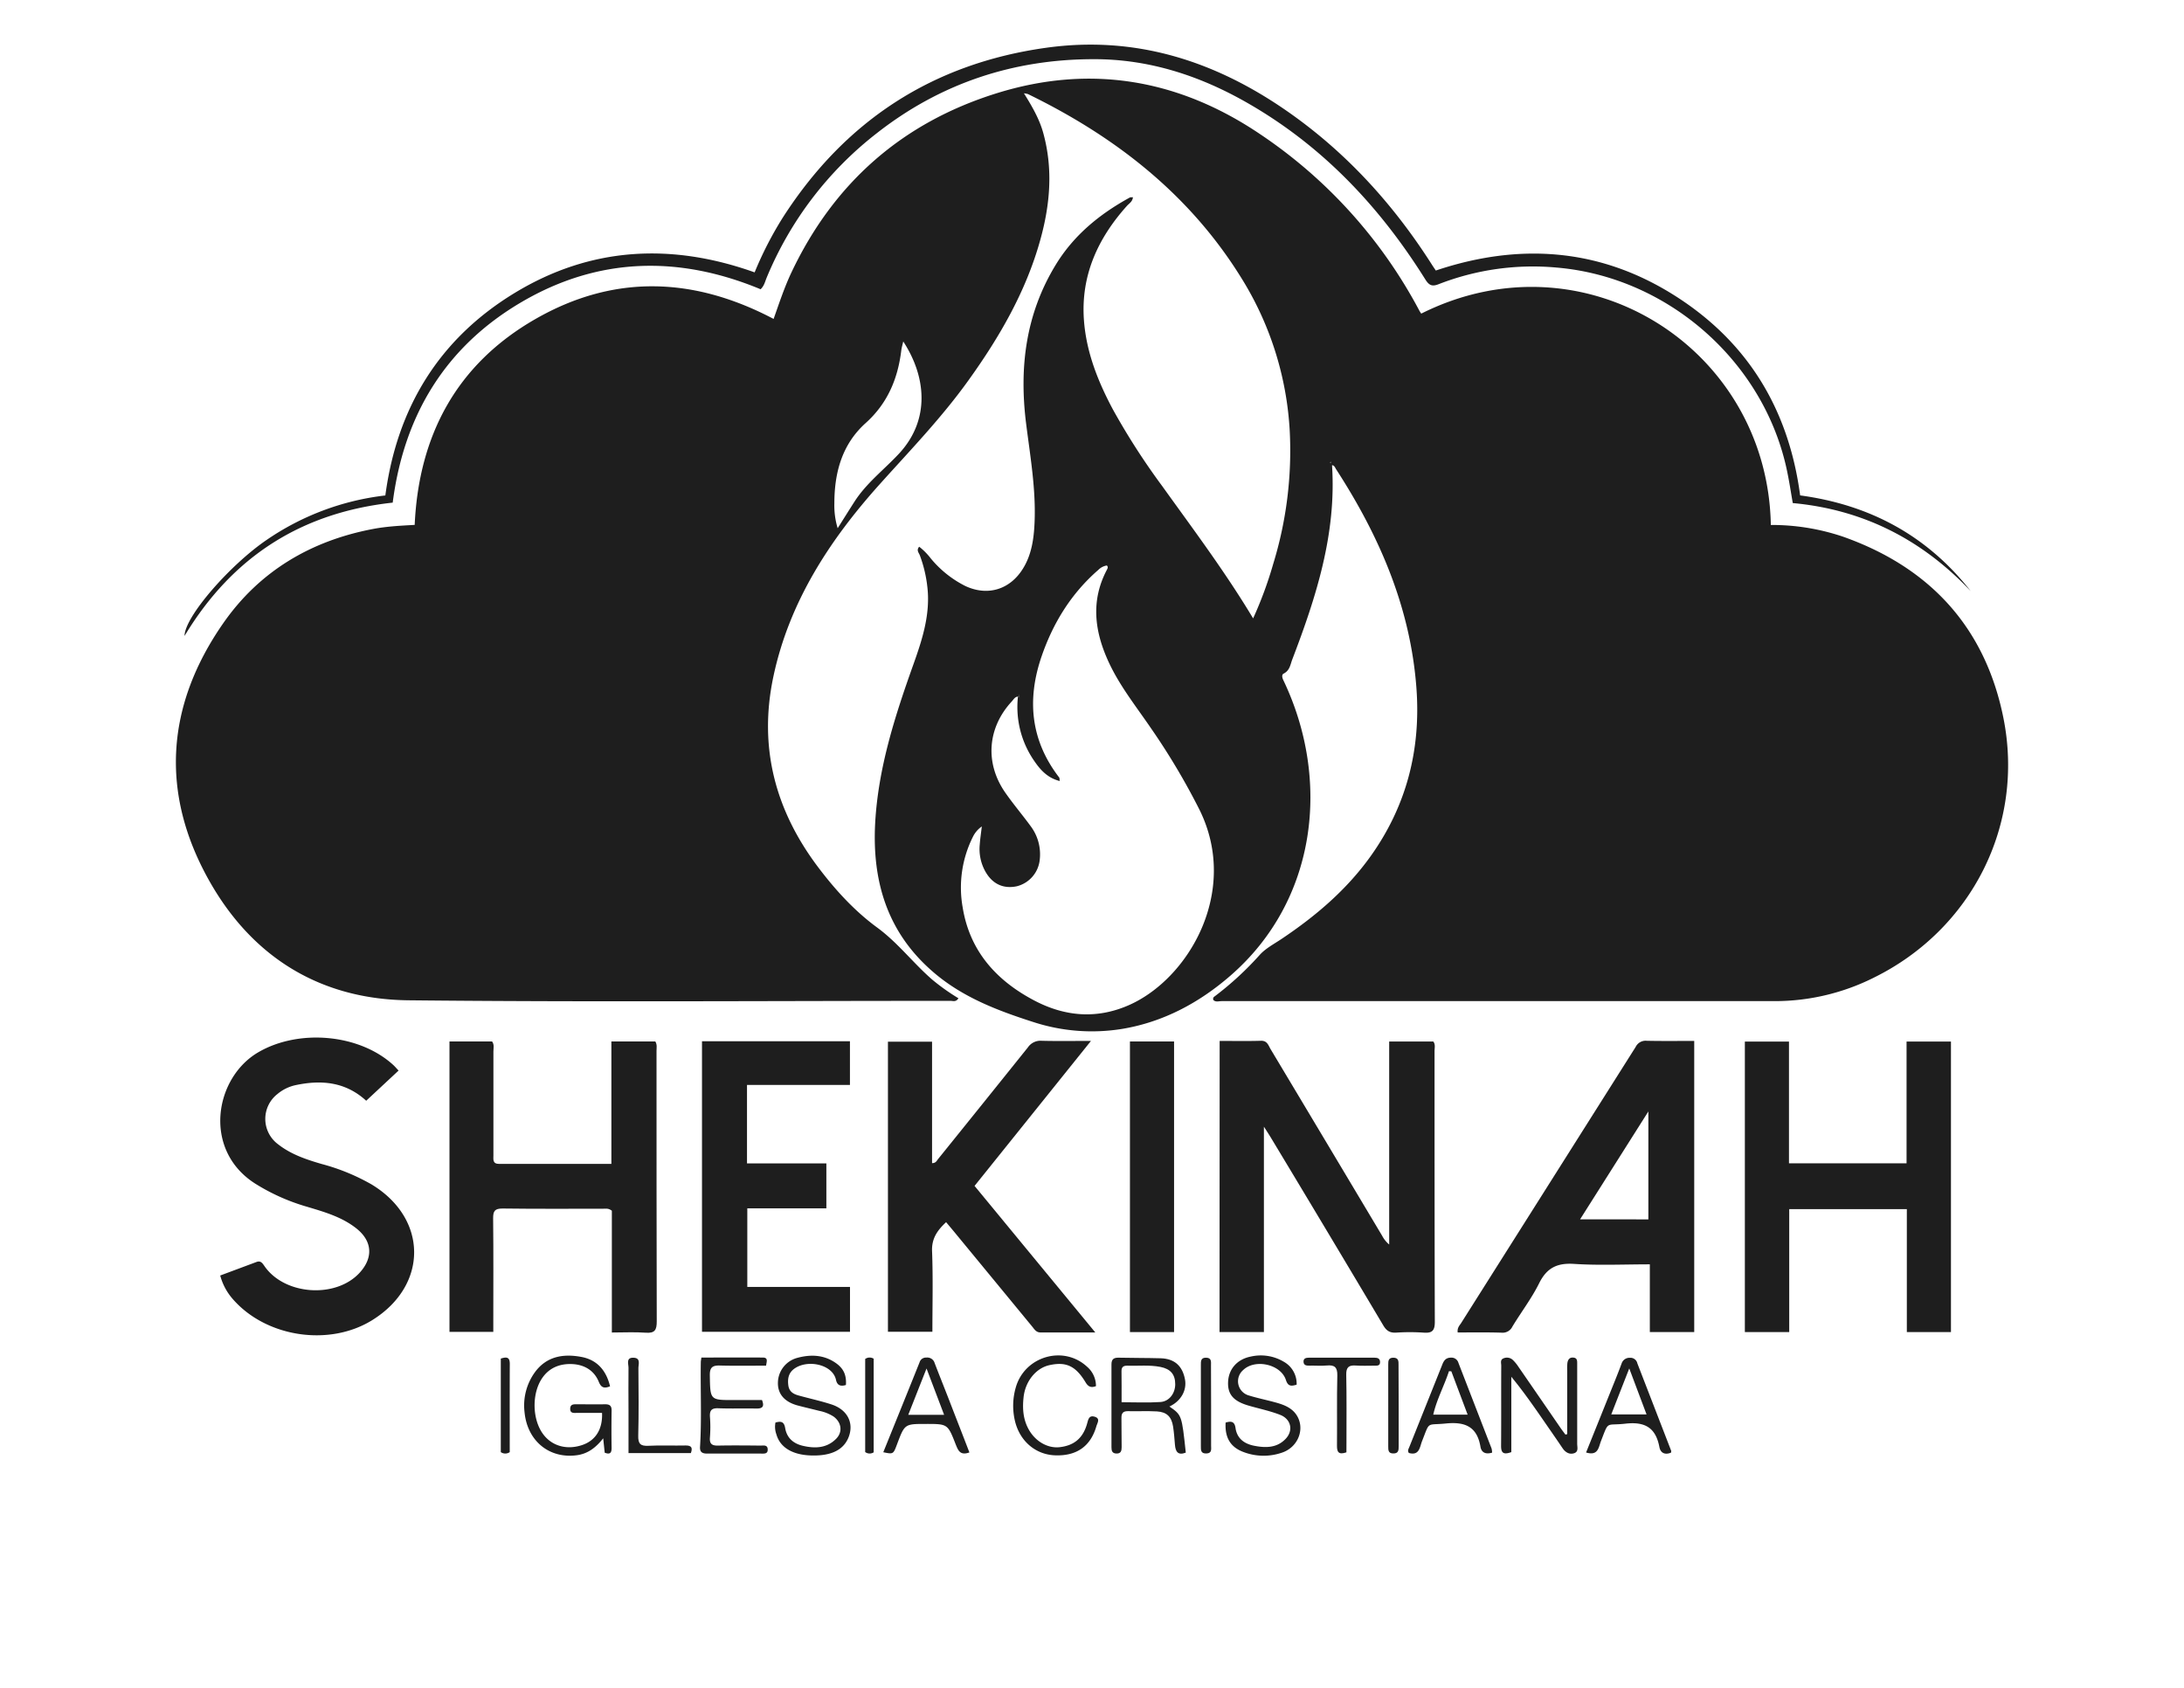 <svg id="Capa_1" data-name="Capa 1" xmlns="http://www.w3.org/2000/svg" viewBox="0 0 792 612"><defs><style>.cls-1{fill:#1e1e1e;}</style></defs><path class="cls-1" d="M333.34,198.24a23.15,23.15,0,0,1,4.2,4.25,38.67,38.67,0,0,0,12.54,10c8.1,3.78,16.19,1.29,20.89-6.33,3.11-5,3.93-10.72,4.19-16.46.56-12.18-1.55-24.15-3.06-36.16-2.55-20.36-.13-39.74,10.78-57.58,6.57-10.75,15.94-18.37,26.83-24.34.24-.14.6-.06,1.13-.11-.13,1.6-1.39,2.26-2.19,3.16-10.58,11.8-16.76,25.31-15.57,41.45.86,11.62,5.1,22.24,10.54,32.42a252.83,252.83,0,0,0,17.86,27.74c11.22,15.64,22.78,31,32.95,47.94a141.4,141.4,0,0,0,7.28-19.73,139.67,139.67,0,0,0,6-48.17,116.81,116.81,0,0,0-17.64-55.67c-18.76-30.24-45.67-51.14-77.27-66.53a7.82,7.82,0,0,0-1.48-.28c3,4.81,5.61,9.32,7,14.38,3.63,13.13,2.48,26.12-1.14,39-5.19,18.57-14.73,35-25.84,50.49-9.69,13.57-21.24,25.53-32.35,37.9-18.1,20.17-32.72,42.52-38.51,69.6-5.47,25.6.6,48.57,16.22,69.25,6.2,8.21,13.15,15.83,21.43,21.89,7.46,5.47,13,12.83,19.84,18.78a76.85,76.85,0,0,0,9.59,6.83c-.86,1.45-2,.94-2.85.94-65.53,0-131.07.48-196.59-.2-32-.34-56.68-15.66-72.28-43.41C58,287.57,60.17,255.78,81,225.91c13.08-18.76,31.67-29.8,54.17-34.09,2.48-.48,5-.78,7.5-1s5-.34,7.71-.5c1.49-32.61,15.3-58.34,43.85-74.68s57.42-15.2,86.31,0c2-5.64,3.9-11.46,6.53-17,15.38-32.38,40.15-54.15,74.3-64.81s66.27-5.05,95.77,14.93a176.5,176.5,0,0,1,57.57,63.88c.2.38.45.73.68,1.08C574.51,84.08,641,126.08,642.17,190.35a80.64,80.64,0,0,1,26.16,4.24c31.46,11.11,51.52,32.83,58.15,65.58,7.86,38.88-11.49,76.87-47,94.34A80.19,80.19,0,0,1,643.86,363Q543.41,363,443,363c-1,0-2.19.46-3-.43a1,1,0,0,1,.43-1.25,114.59,114.59,0,0,0,16.49-15.19c2.12-2.29,5.07-3.84,7.72-5.61,12.36-8.26,23.55-17.74,32.29-29.91,13.14-18.31,18.37-38.84,16.72-61.11-2.16-29.17-13.4-55.1-29.12-79.34-.38-.58-.61-1.43-1.49-1.48,1.65,24.82-5.74,47.76-14.41,70.43-.7,1.81-.88,4-3.11,5.12-.81.39-.56,1.5-.15,2.36,17.25,36,12.38,79.79-19.17,107.18-11.37,9.88-24.4,16.82-39.2,19.29a68.46,68.46,0,0,1-32.32-2.49c-13-4.17-25.73-9-36.32-18.17-16.52-14.24-22.1-32.66-21-53.82,1.09-20.13,7.2-39,13.9-57.75,3.25-9.1,6.23-18.35,5-28.3a47,47,0,0,0-2.69-11.15C333.25,200.46,332.19,199.53,333.34,198.24Zm35.89,54.35c-1.16,0-1.65,1-2.28,1.7-8.92,9.59-9.87,22.48-2.34,33.2,2.9,4.15,6.17,8,9.17,12.1a17,17,0,0,1,3.27,12.14,11.07,11.07,0,0,1-8.29,9.62c-5,1.06-9-.89-11.54-5.54a16.73,16.73,0,0,1-1.93-9.55c.16-2.21.5-4.4.75-6.59a9.78,9.78,0,0,0-3.22,3.74,41.06,41.06,0,0,0-3.7,25.71c2.6,15.91,12.4,26.62,26.27,33.82,10.89,5.64,22.23,6.6,33.73,1.63,21.84-9.43,40.49-41.3,25.89-70.9a246.79,246.79,0,0,0-17.7-29.73c-5.32-7.8-11.26-15.21-15.26-23.87-5.13-11.1-6.61-22.25-.61-33.55.26-.5.45-1-.06-1.48a5.62,5.62,0,0,0-3.08,1.59c-9.8,8.52-16.39,19.18-20.58,31.36-5.39,15.7-4,30.48,6.39,43.94.15.19.09.55.18,1.26-4.39-1.1-7-4-9.23-7.27a34.27,34.27,0,0,1-5.9-23.41c.31.22.51.13.57-.22,0-.08-.08-.18-.13-.27Zm-65.46-61.06c2.26-3.58,4.16-6.62,6.1-9.64,4.33-6.75,10.74-11.6,16.12-17.38,11.51-12.38,9.81-28.08,1.56-40.7-.26,1.18-.59,2.24-.72,3.31-1.25,10.26-5,19.17-12.9,26.27-8.6,7.73-11.36,18-11.36,29.17A28.34,28.34,0,0,0,303.77,191.53Zm178.69-24c0,.07-.11.15-.09.2.1.28.24.28.36,0,0-.05,0-.15-.09-.2S482.53,167.52,482.46,167.51Z"/><path class="cls-1" d="M442.29,377.43c5.15,0,10.1.1,15-.05,2.26-.06,2.67,1.65,3.46,3q20.26,33.84,40.48,67.72a10.38,10.38,0,0,0,2.54,3.15V377.64h16c.83,1.09.45,2.34.45,3.51,0,32.71,0,65.41.1,98.12,0,3.28-1,4.17-4.11,3.93a74.33,74.33,0,0,0-9.9,0c-2.26.13-3.51-.64-4.68-2.62q-20.32-34.17-40.85-68.22c-.61-1-1.26-2-2.44-3.84V483h-16.1Z"/><path class="cls-1" d="M632.75,377.67h16v44.14h42.64V377.66h16.1V483h-16V438.42H648.84V483H632.75Z"/><path class="cls-1" d="M163,377.62h15.45c.86,1.19.48,2.44.48,3.6q0,18.84,0,37.67c0,1.5-.38,3.15,2.14,3.14,13.42,0,26.85,0,40.64,0v-44.4h15.94c.71,1.2.43,2.32.43,3.4,0,32.7,0,65.41.08,98.12,0,3.07-.67,4.33-4,4.08-3.93-.29-7.91-.07-12.28-.07V439c-1.26-1-2.29-.71-3.24-.72-12.12,0-24.23.08-36.34-.08-2.82,0-3.49.85-3.47,3.54.14,12.45.06,24.89.06,37.34v3.84H163Z"/><path class="cls-1" d="M528.61,483.14c-.21-1.74.69-2.52,1.26-3.42q31.65-50.06,63.29-100.12a4,4,0,0,1,4-2.22c5.69.13,11.39.05,17.23.05V483h-16.1V458.44c-9.47,0-18.5.43-27.46-.16-6.14-.4-9.89,1.41-12.67,7s-6.51,10.44-9.7,15.71a3.92,3.92,0,0,1-3.93,2.23C539.22,483.05,534,483.14,528.61,483.14Zm69.15-41V403L573,442.12Z"/><path class="cls-1" d="M397.2,483.14c-7.36,0-13.6,0-19.84,0-1.66,0-2.25-1.18-3.07-2.16l-27.72-33.66c-1.11-1.36-2.25-2.7-3.48-4.17-3.12,2.93-5.27,5.84-5.09,10.51.38,9.65.12,19.34.12,29.23H322V377.7h16v44.05c1.46,0,1.75-1,2.25-1.57q16.29-20.18,32.5-40.4a5.51,5.51,0,0,1,5-2.4c5.61.15,11.23.05,17.88.05L353.41,430Z"/><path class="cls-1" d="M275.82,104.88c-29.57-12.28-58.76-11.69-86.59,4.59-27.63,16.16-42.74,41-46.82,72.78-32.8,3.57-58,19.33-75.49,48.33.07-7.05,16.62-25.87,29.82-34.84a95.34,95.34,0,0,1,43-16.09c4.23-31.75,19.47-56.77,46.92-73.44s56.72-18.25,87-7.45a129.65,129.65,0,0,1,10.25-19.93c22.5-35,54.16-55.74,95.46-61.51,32.1-4.49,60.74,4.59,86.9,22.65,21.58,14.9,38.93,33.92,53,56,.41.65.85,1.28,1.41,2.12,29.84-10,58.76-8.21,85.76,8.54s42.17,41.4,46.36,73c25.18,3.39,46,14.5,61.86,34.71-17.55-18.59-38.83-29.56-64.53-31.93-.69-3.93-1.27-7.82-2.08-11.66-8.27-39.61-43.18-70.3-83.53-73.73a94.18,94.18,0,0,0-42.75,6c-2.49,1-3.56.43-4.92-1.74C500.39,75,479.66,53,452.6,37.46c-17.37-10-36-16.09-56.18-16C367.33,21.5,341,30.25,318,48.27A128.44,128.44,0,0,0,278,100.73C277.43,102.11,277.12,103.67,275.82,104.88Z"/><path class="cls-1" d="M144.54,388.18,132.8,399.12c-7.46-6.83-16.15-7.62-25.4-5.7a15.24,15.24,0,0,0-6.78,3.26,11.44,11.44,0,0,0,.23,18.23c4.69,3.68,10.24,5.53,15.85,7.16a75.2,75.2,0,0,1,18,7.37c20.51,12.34,20.67,36.56.31,49.22-15.73,9.78-38.85,6.18-50.84-7.92a21.12,21.12,0,0,1-4.31-8.25L93,457.59c1.46-.55,2.08.29,2.85,1.41,7.28,10.66,26,11.94,34.63,2.42,4.94-5.45,4.52-11.43-1.24-16-5.3-4.2-11.69-6-18-7.89a73.5,73.5,0,0,1-18.88-8.48c-18.92-12.21-14.57-38.23,1.3-47.5,14.64-8.55,36.65-6.7,49,4.65C143.21,386.71,143.7,387.29,144.54,388.18Z"/><path class="cls-1" d="M254.57,377.55h53.65v15.84H270.89v28.45h28.78v16.3H271v28.49h37.24V482.9H254.57Z"/><path class="cls-1" d="M409.76,377.63h16V483h-16Z"/><path class="cls-1" d="M568.33,520q0-11.57,0-23.11a19.36,19.36,0,0,1,.06-2.64c.17-1.18.73-2.12,2.14-2s1.43,1.11,1.42,2.17c0,2.31,0,4.63,0,6.94,0,7.38,0,14.76,0,22.14,0,1.23.57,2.88-1.11,3.43s-3.16-.29-4.19-1.82c-2.28-3.37-4.61-6.72-6.92-10.06-3.68-5.32-7.37-10.63-11.67-15.84v27.32c-2.79,1-3.73.36-3.71-2.28.08-9.69,0-19.38.06-29.07,0-.92-.46-2.12.77-2.63a3.12,3.12,0,0,1,3.41.54,14.59,14.59,0,0,1,2.08,2.54q7.59,11,15.15,22c.59.87,1.24,1.7,1.87,2.55Z"/><path class="cls-1" d="M221.23,502.67c-2.25.92-3.27.38-4.08-1.61-1.7-4.21-5.32-6.24-9.59-6.45-4.45-.22-8.45,1.27-11.08,5.28-3.64,5.53-3.47,14.67.39,20,3.23,4.47,8.75,6,14.45,4,4.67-1.65,7.26-5.69,7-11.58-3,0-6,0-9,0-1.18,0-2.64.28-2.54-1.63.08-1.57,1.3-1.5,2.43-1.5,3.41,0,6.83.07,10.24,0,1.7,0,2.37.59,2.34,2.31-.07,4.51-.08,9,0,13.54,0,1.86-.64,2.42-2.5,1.71-.15-1.45-.31-2.94-.55-5.22-2.75,3.5-5.66,5.6-9.52,6.13-10,1.37-18-5.15-19-15.59a20.54,20.54,0,0,1,3.67-14.38c4.21-5.86,10.29-6.89,16.81-5.69C216.44,493,219.83,496.83,221.23,502.67Z"/><path class="cls-1" d="M470.21,502.07c-2.11.66-3.17.54-3.9-1.72-1.85-5.7-11.18-7.74-15.49-3.58a5.35,5.35,0,0,0,2,9.2c3.23,1,6.59,1.67,9.87,2.58s6.51,2.19,8.1,5.64c2.2,4.79-.44,10.68-5.84,12.51a20.44,20.44,0,0,1-14.23-.29c-4.59-1.78-6.59-5.26-6.26-10.6,1.84-.51,3.22-.61,3.59,2,.54,3.76,3.14,5.68,6.66,6.39,4.23.85,8.41.88,11.63-2.61,2.73-3,1.82-7.05-2.12-8.58-3.67-1.43-7.58-2.23-11.38-3.33-5.51-1.59-7.67-4.07-7.49-8.55.18-4.73,3.31-8.32,8.33-9.27a16.25,16.25,0,0,1,11.8,1.86A9.13,9.13,0,0,1,470.21,502.07Z"/><path class="cls-1" d="M424.07,510c4.49,3.09,4.49,3.09,5.94,16.71-2.8,1.1-3.73-.32-3.93-2.84-.18-2.2-.34-4.4-.67-6.57-.55-3.59-2.3-5.33-5.88-5.53s-7,0-10.56-.09c-1.77,0-2.31.81-2.29,2.42.06,3.52,0,7,.07,10.57,0,1.37-.22,2.43-1.94,2.37-1.49-.06-1.75-1-1.75-2.24,0-10,0-20,0-30.07,0-1.9.83-2.48,2.61-2.44,5.07.12,10.13.07,15.19.21s7.94,2.76,8.86,7.66C430.46,504.12,428.25,508.06,424.07,510Zm-17.34-1.56c5,0,9.55.23,14.1-.08,3.21-.22,5.35-3.18,5.35-6.44,0-3.61-1.74-5.56-5.36-6.28-4-.79-8.08-.32-12.12-.45-1.36,0-2,.53-2,1.94C406.75,500.71,406.73,504.31,406.73,508.41Z"/><path class="cls-1" d="M306.76,502.19c-2,.62-3.18.09-3.6-1.87-1.22-5.64-10.43-7.56-15.24-3.95-2,1.51-2.34,3.62-2.05,5.91s1.8,3.18,3.72,3.71c4,1.11,8.12,2,12.07,3.29,5.64,1.91,8,6.62,6.16,11.61-1.77,4.8-6.32,7.08-13.71,6.85-6.74-.21-11.23-2.9-12.57-7.68a8,8,0,0,1-.33-4.26c1.94-.52,3.11-.43,3.52,2,.61,3.6,3,5.7,6.6,6.48,4.4,1,8.61.78,11.95-2.65,2.4-2.47,1.84-5.94-1-8a14.93,14.93,0,0,0-5.18-2.06c-2.66-.68-5.34-1.29-8-2-4.58-1.28-7-4.08-7-8a9.45,9.45,0,0,1,6.79-9.15c5.06-1.42,10.05-1.25,14.48,2C306,496.36,307,498.74,306.76,502.19Z"/><path class="cls-1" d="M397.44,502.6c-1.83.72-2.86.13-3.73-1.31-3.61-6-7.09-7.65-13.21-6.28-4.79,1.07-8.68,5.8-9.31,11.59-.44,4-.21,7.89,1.77,11.54,2.38,4.41,6.87,7.08,11.28,6.6,5.27-.58,8.52-3.28,10-8.6.42-1.49.67-3,2.63-2.47,2.3.61,1.06,2.28.71,3.5-2.11,7.31-7.24,10.85-15.07,10.52-7.24-.31-13-5.45-14.57-13a23.86,23.86,0,0,1,.46-11.75c3.29-11.22,17.3-15.23,25.77-7.41A9.22,9.22,0,0,1,397.44,502.6Z"/><path class="cls-1" d="M541.1,526.71c-2.4.75-3.89-.09-4.23-2.13-1.24-7.33-5.62-9.13-12.57-8.43-7.16.72-5.68-1-8.6,6.36-.85,2.15-.94,5.4-4.78,4.33-.61-.81-.11-1.49.16-2.18,4-10,8-20,12-30,.59-1.49,1.39-2.38,3.1-2.39a2.62,2.62,0,0,1,2.71,1.92q6,15.51,12,31A7.26,7.26,0,0,1,541.1,526.71Zm-14.79-29.48-.86-.05c-1.71,5.29-4.44,10.2-5.7,15.76h12.47C530.16,507.47,528.23,502.35,526.31,497.23Z"/><path class="cls-1" d="M575.17,526.66c2.91-7.23,5.74-14.25,8.55-21.27,1.48-3.68,3-7.35,4.36-11.06a3,3,0,0,1,3-2,2.55,2.55,0,0,1,2.68,2q6.13,15.84,12.26,31.69c.07.18,0,.42-.06.71-2.17.87-3.79.16-4.21-2.07-1.33-7-5.24-9.25-12.29-8.45-7.33.84-5.91-1.31-8.93,6.43C579.71,524.76,579.57,528,575.17,526.66Zm15.66-30.48c-2.35,6-4.4,11.23-6.52,16.67H597.1C595,507.28,593.06,502.12,590.83,496.18Z"/><path class="cls-1" d="M277.81,495.18c-5.62,0-11.21.1-16.8-.05-2.69-.07-3.64.74-3.6,3.56.16,9,0,9,8.91,8.95h10c.93,2.29.25,3.13-2,3.09-4.63-.08-9.25.07-13.87-.1-2.37-.09-3.11.74-3,3a49.31,49.31,0,0,1,0,7.59c-.22,2.5.93,3,3.09,2.94,5.07-.1,10.13-.05,15.2,0,1.15,0,2.69-.38,2.66,1.5,0,1.6-1.36,1.4-2.46,1.4-6.49,0-13,0-19.49,0-1.79,0-2.7-.53-2.59-2.43.63-10.22.12-20.46.28-30.68,0-.43.1-.85.21-1.71,7.47,0,14.91-.05,22.36,0C278.65,492.29,278,493.74,277.81,495.18Z"/><path class="cls-1" d="M351.54,526.64c-3.44,1.26-4.12-.85-5-3-2.87-7.35-2.91-7.33-10.79-7.33-7.68,0-7.68,0-10.44,7.35-1.37,3.66-1.37,3.66-5,2.91,4.41-10.9,8.81-21.74,13.16-32.61a2.41,2.41,0,0,1,2.47-1.71,2.77,2.77,0,0,1,3,2c1.66,4.31,3.37,8.59,5.05,12.89C346.46,513.57,349,520,351.54,526.64ZM336,496.21c-2.38,6-4.45,11.28-6.63,16.79h13C340.27,507.46,338.27,502.21,336,496.21Z"/><path class="cls-1" d="M227.92,526.89c0-5.34,0-10.39,0-15.43s-.07-10.35,0-15.52c0-1.39-1-3.75,1.84-3.64,2.7.11,1.73,2.39,1.75,3.81.07,8.15.15,16.3-.06,24.44-.08,3,.83,3.83,3.73,3.68,4.5-.24,9,0,13.54-.11,2.05,0,2.52.83,1.81,2.77Z"/><path class="cls-1" d="M488.26,526.61c-2.93,1-3.44-.2-3.42-2.45.08-8.46-.09-16.94.12-25.4.07-3-1-3.9-3.8-3.64-2.07.19-4.18,0-6.27.05-1,0-2.1,0-2.18-1.36s1-1.52,2-1.52c7.92,0,15.84,0,23.75,0,1.14,0,2,.3,2,1.61s-.95,1.29-1.9,1.28c-2.31,0-4.62.11-6.92-.05-2.55-.18-3.5.67-3.44,3.36.17,8.14.08,16.28.08,24.42C488.27,524.09,488.26,525.28,488.26,526.61Z"/><path class="cls-1" d="M507.21,509.84c0,4.83,0,9.67,0,14.51,0,1.41,0,2.72-2,2.66-1.77,0-1.79-1.24-1.78-2.52V494.8c0-1.28,0-2.48,1.8-2.51,2,0,1.94,1.3,1.93,2.7C507.2,499.94,507.21,504.89,507.21,509.84Z"/><path class="cls-1" d="M439.19,509.64c0,4.84,0,9.68,0,14.52,0,1.27.38,2.79-1.71,2.86s-2-1.29-2-2.66q0-14.68,0-29.37c0-1.34-.1-2.75,1.93-2.7s1.74,1.55,1.74,2.84Q439.2,502.39,439.19,509.64Z"/><path class="cls-1" d="M316.83,526.61a2.72,2.72,0,0,1-3.08-.11V492.75a2.78,2.78,0,0,1,3.08-.09Z"/><path class="cls-1" d="M184.85,526.53a2.82,2.82,0,0,1-3.24,0V492.61c2-.63,3.27-.67,3.26,1.94C184.82,505.2,184.85,515.84,184.85,526.53Z"/><path class="cls-1" d="M369.23,252.59l.37-.57c0,.09.15.19.13.27-.06.35-.26.44-.57.22Z"/><path class="cls-1" d="M482.46,167.51c.07,0,.15,0,.18,0s.11.15.09.2c-.12.27-.26.27-.36,0C482.35,167.66,482.43,167.58,482.46,167.51Z"/></svg>